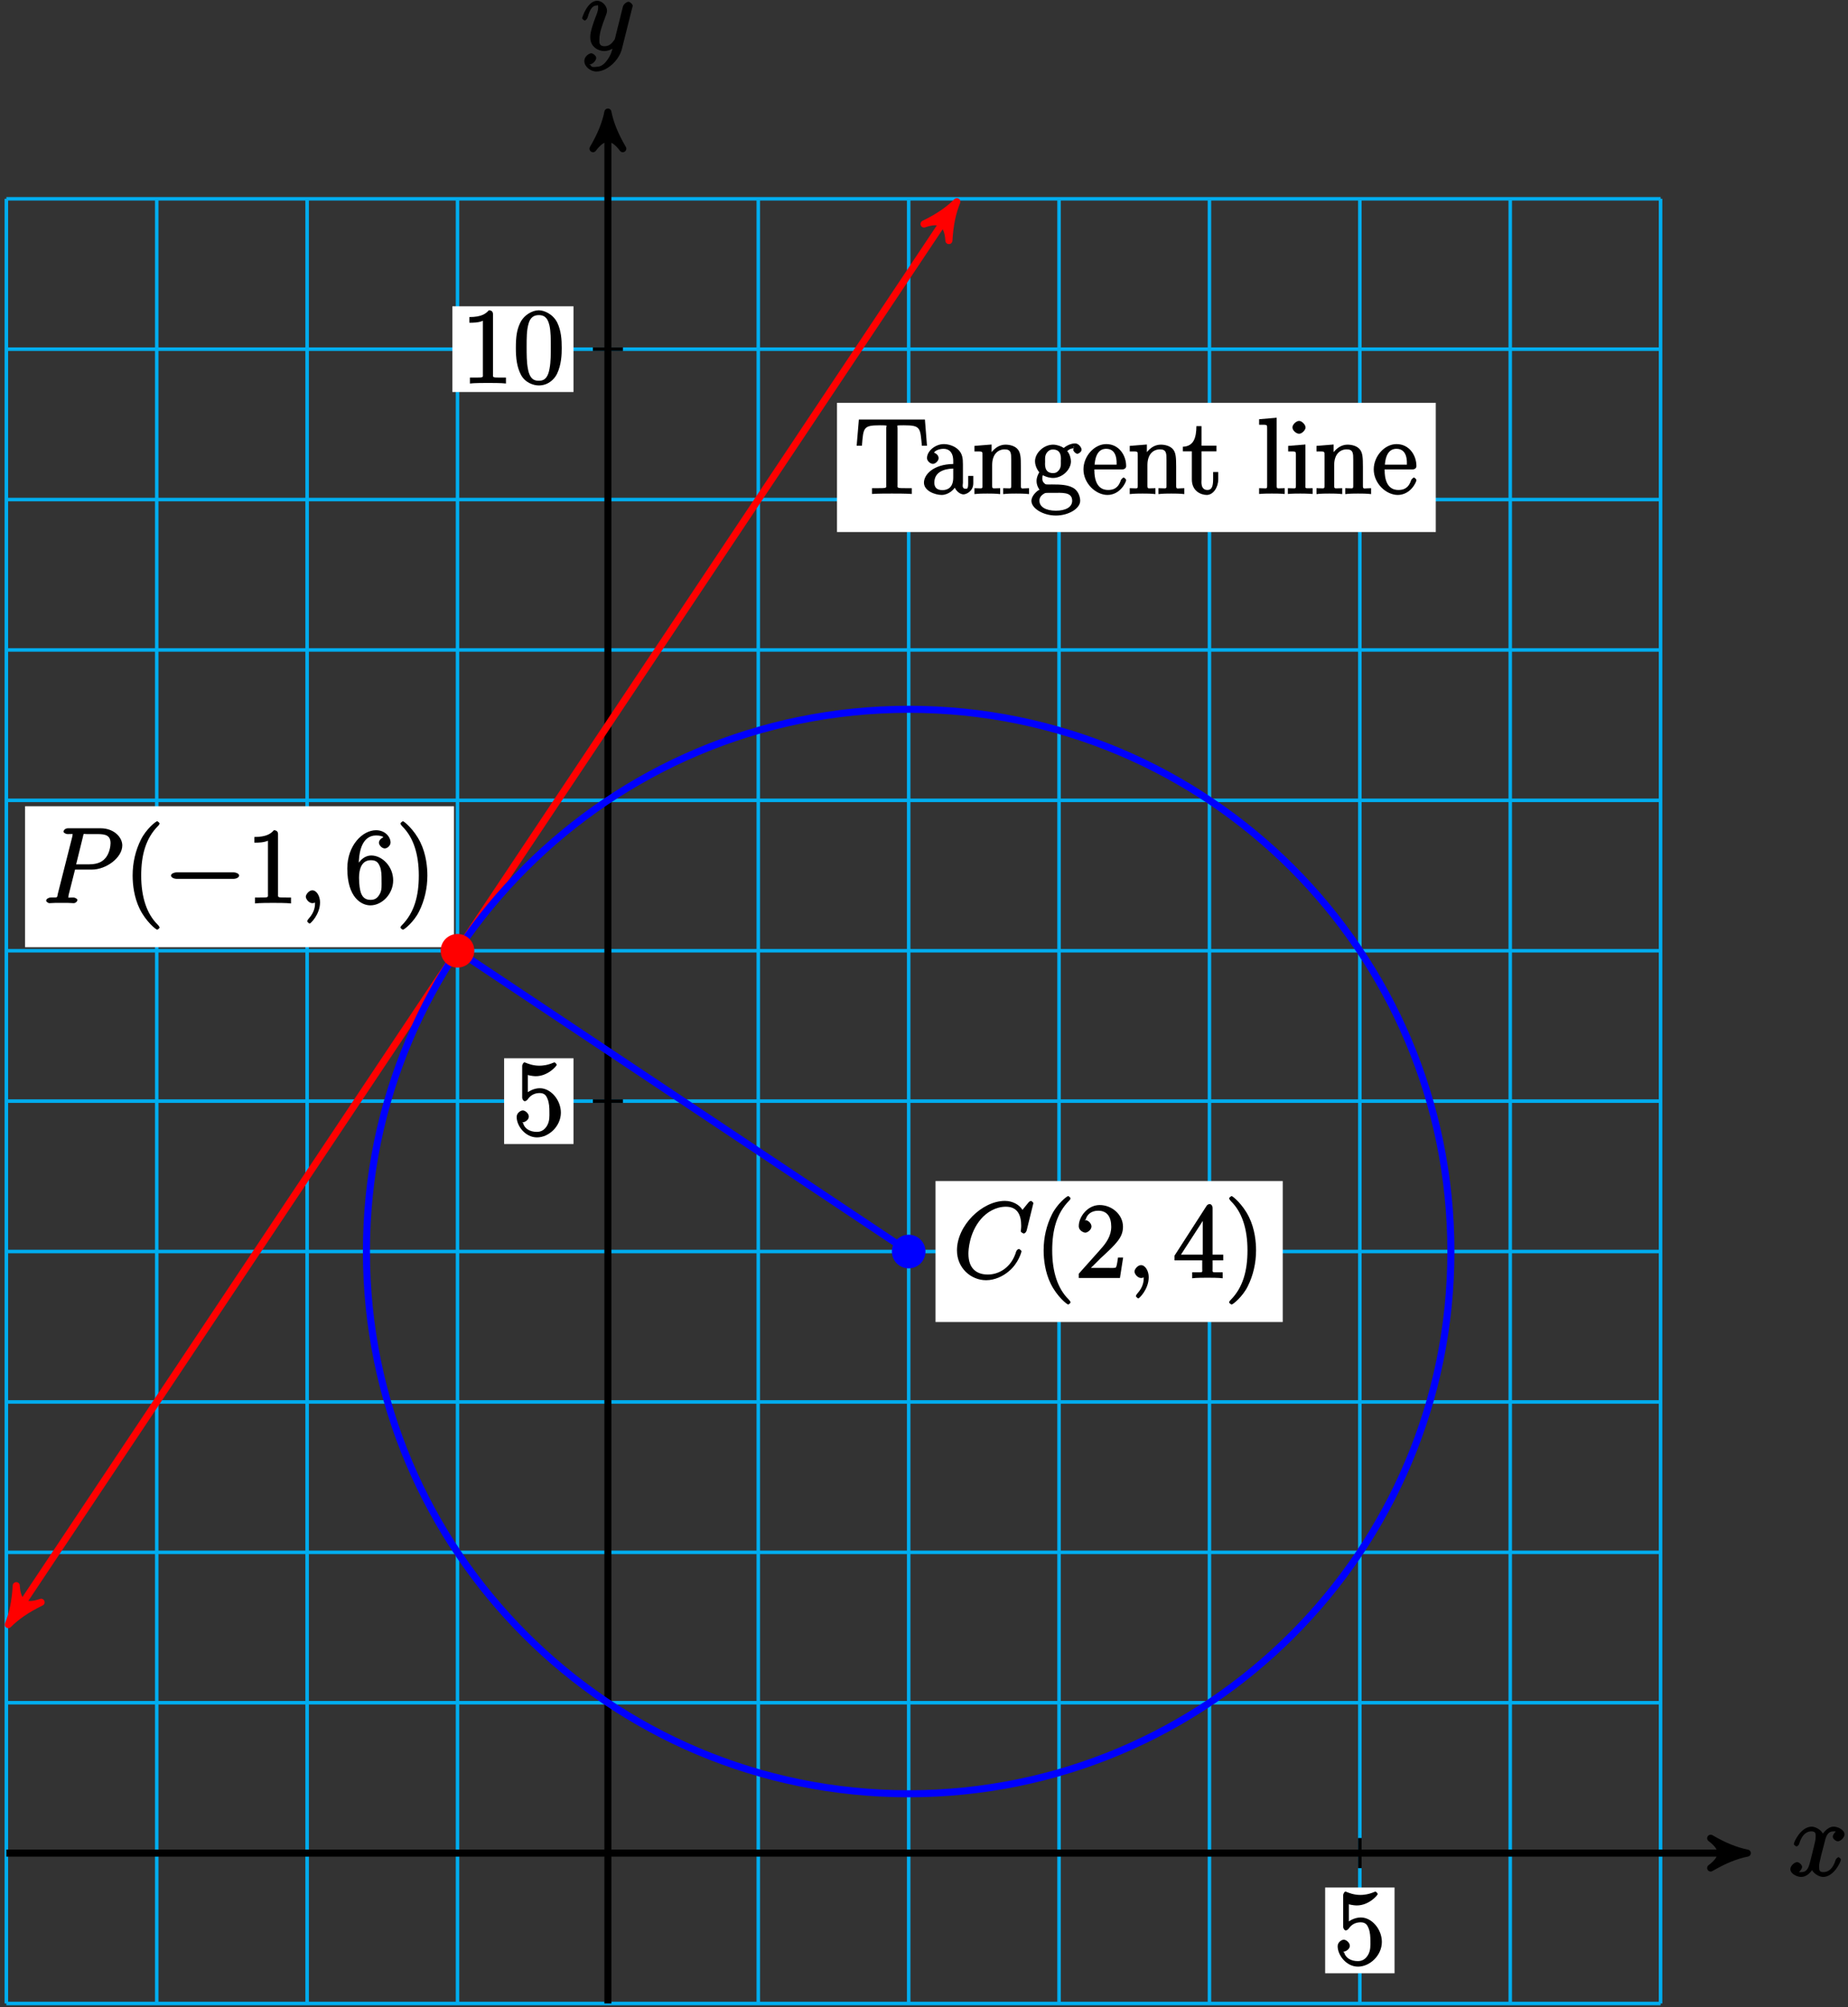 <?xml version="1.0" encoding="UTF-8"?>
<svg xmlns="http://www.w3.org/2000/svg" xmlns:xlink="http://www.w3.org/1999/xlink" width="209pt" height="227pt" viewBox="0 0 209 227" version="1.1">
<rect x="0" y="0" width="209" height="227" fill="#333333" stroke="none"/>
<defs>
<g>
<symbol overflow="visible" id="glyph0-0">
<path style="stroke:none;" d=""/>
</symbol>
<symbol overflow="visible" id="glyph0-1">
<path style="stroke:none;" d="M 5.672 -5.172 C 5.281 -5.109 4.969 -4.656 4.969 -4.438 C 4.969 -4.141 5.359 -3.906 5.531 -3.906 C 5.891 -3.906 6.297 -4.359 6.297 -4.688 C 6.297 -5.188 5.562 -5.562 5.062 -5.562 C 4.344 -5.562 3.766 -4.703 3.656 -4.469 L 3.984 -4.469 C 3.703 -5.359 2.812 -5.562 2.594 -5.562 C 1.375 -5.562 0.562 -3.844 0.562 -3.578 C 0.562 -3.531 0.781 -3.328 0.859 -3.328 C 0.953 -3.328 1.094 -3.438 1.156 -3.578 C 1.562 -4.922 2.219 -5.031 2.562 -5.031 C 3.094 -5.031 3.031 -4.672 3.031 -4.391 C 3.031 -4.125 2.969 -3.844 2.828 -3.281 L 2.422 -1.641 C 2.234 -0.922 2.062 -0.422 1.422 -0.422 C 1.359 -0.422 1.172 -0.375 0.922 -0.531 L 0.812 -0.281 C 1.25 -0.359 1.5 -0.859 1.5 -1 C 1.5 -1.25 1.156 -1.547 0.938 -1.547 C 0.641 -1.547 0.172 -1.141 0.172 -0.75 C 0.172 -0.25 0.891 0.125 1.406 0.125 C 1.984 0.125 2.5 -0.375 2.75 -0.859 L 2.469 -0.969 C 2.672 -0.266 3.438 0.125 3.875 0.125 C 5.094 0.125 5.891 -1.594 5.891 -1.859 C 5.891 -1.906 5.688 -2.109 5.625 -2.109 C 5.516 -2.109 5.328 -1.906 5.297 -1.812 C 4.969 -0.75 4.453 -0.422 3.906 -0.422 C 3.484 -0.422 3.422 -0.578 3.422 -1.062 C 3.422 -1.328 3.469 -1.516 3.656 -2.312 L 4.078 -3.938 C 4.25 -4.656 4.5 -5.031 5.062 -5.031 C 5.078 -5.031 5.297 -5.062 5.547 -4.906 Z M 5.672 -5.172 "/>
</symbol>
<symbol overflow="visible" id="glyph0-2">
<path style="stroke:none;" d="M 3.031 1.094 C 2.703 1.547 2.359 1.906 1.766 1.906 C 1.625 1.906 1.203 2.031 1.109 1.703 C 0.906 1.641 0.969 1.641 0.984 1.641 C 1.344 1.641 1.75 1.188 1.75 0.906 C 1.75 0.641 1.359 0.375 1.188 0.375 C 0.984 0.375 0.406 0.688 0.406 1.266 C 0.406 1.875 1.094 2.438 1.766 2.438 C 2.969 2.438 4.328 1.188 4.656 -0.125 L 5.828 -4.797 C 5.844 -4.859 5.875 -4.922 5.875 -5 C 5.875 -5.172 5.562 -5.453 5.391 -5.453 C 5.281 -5.453 4.859 -5.25 4.766 -4.891 L 3.891 -1.375 C 3.828 -1.156 3.875 -1.25 3.781 -1.109 C 3.531 -0.781 3.266 -0.422 2.688 -0.422 C 2.016 -0.422 2.109 -0.922 2.109 -1.25 C 2.109 -1.922 2.438 -2.844 2.766 -3.703 C 2.891 -4.047 2.969 -4.219 2.969 -4.453 C 2.969 -4.953 2.453 -5.562 1.859 -5.562 C 0.766 -5.562 0.156 -3.688 0.156 -3.578 C 0.156 -3.531 0.375 -3.328 0.453 -3.328 C 0.562 -3.328 0.734 -3.531 0.781 -3.688 C 1.062 -4.703 1.359 -5.031 1.828 -5.031 C 1.938 -5.031 1.969 -5.172 1.969 -4.781 C 1.969 -4.469 1.844 -4.125 1.656 -3.672 C 1.078 -2.109 1.078 -1.703 1.078 -1.422 C 1.078 -0.281 2.062 0.125 2.656 0.125 C 3 0.125 3.531 -0.031 3.844 -0.344 L 3.688 -0.516 C 3.516 0.141 3.438 0.5 3.031 1.094 Z M 3.031 1.094 "/>
</symbol>
<symbol overflow="visible" id="glyph0-3">
<path style="stroke:none;" d="M 3.531 -3.797 L 5.547 -3.797 C 7.203 -3.797 9 -5.156 9 -6.531 C 9 -7.453 8.062 -8.469 6.547 -8.469 L 2.859 -8.469 C 2.625 -8.469 2.359 -8.312 2.359 -8.078 C 2.359 -7.953 2.625 -7.812 2.812 -7.812 C 3.531 -7.812 3.375 -7.859 3.375 -7.734 C 3.375 -7.703 3.375 -7.641 3.328 -7.453 L 1.703 -1.031 C 1.609 -0.609 1.75 -0.641 0.906 -0.641 C 0.688 -0.641 0.391 -0.484 0.391 -0.281 C 0.391 -0.141 0.672 0 0.734 0 C 0.969 0 1.203 -0.031 1.438 -0.031 L 2.828 -0.031 C 3.062 -0.031 3.312 0 3.531 0 C 3.641 0 3.922 -0.141 3.922 -0.375 C 3.922 -0.484 3.656 -0.641 3.484 -0.641 C 2.766 -0.641 2.906 -0.578 2.906 -0.688 C 2.906 -0.75 2.922 -0.844 2.922 -0.891 L 3.656 -3.797 Z M 4.547 -7.5 C 4.656 -7.938 4.547 -7.812 5.016 -7.812 L 6.203 -7.812 C 7.094 -7.812 7.672 -7.672 7.672 -6.781 C 7.672 -6.469 7.562 -5.562 7.016 -5.016 C 6.812 -4.797 6.359 -4.391 5.266 -4.391 L 3.781 -4.391 Z M 4.547 -7.5 "/>
</symbol>
<symbol overflow="visible" id="glyph0-4">
<path style="stroke:none;" d="M 2.484 -0.094 C 2.484 -0.781 2.109 -1.453 1.609 -1.453 C 1.234 -1.453 0.875 -0.984 0.875 -0.734 C 0.875 -0.469 1.219 0 1.625 0 C 1.781 0 2.016 -0.078 2.125 -0.188 C 2.156 -0.219 2.062 -0.172 2.062 -0.172 C 2.094 -0.172 1.922 -0.156 1.922 -0.094 C 1.922 0.297 1.906 0.969 1.203 1.75 C 1.078 1.891 1.031 2.016 1.031 2.047 C 1.031 2.109 1.25 2.312 1.312 2.312 C 1.406 2.312 2.484 1.281 2.484 -0.094 Z M 2.484 -0.094 "/>
</symbol>
<symbol overflow="visible" id="glyph0-5">
<path style="stroke:none;" d="M 9.078 -8.453 C 9.078 -8.562 8.844 -8.719 8.828 -8.719 C 8.797 -8.719 8.625 -8.672 8.531 -8.547 L 7.844 -7.703 C 7.516 -8.266 6.75 -8.719 5.859 -8.719 C 3.281 -8.719 0.438 -5.938 0.438 -3.125 C 0.438 -1.141 2 0.25 3.734 0.25 C 4.703 0.25 5.641 -0.188 6.328 -0.781 C 7.375 -1.656 7.734 -2.922 7.734 -3.016 C 7.734 -3.125 7.484 -3.281 7.453 -3.281 C 7.344 -3.281 7.203 -3.156 7.141 -3.016 C 6.594 -1.141 5.141 -0.391 3.938 -0.391 C 2.672 -0.391 1.734 -1.047 1.734 -2.75 C 1.734 -3.125 1.812 -5.109 3.156 -6.672 C 3.812 -7.438 4.828 -8.062 5.969 -8.062 C 7.281 -8.062 7.703 -7.125 7.703 -5.906 C 7.703 -5.594 7.656 -5.328 7.656 -5.281 C 7.656 -5.172 7.953 -5.031 7.984 -5.031 C 8.109 -5.031 8.281 -5.188 8.328 -5.406 Z M 9.078 -8.453 "/>
</symbol>
<symbol overflow="visible" id="glyph1-0">
<path style="stroke:none;" d=""/>
</symbol>
<symbol overflow="visible" id="glyph1-1">
<path style="stroke:none;" d="M 1.531 -6.844 C 2.047 -6.688 2.469 -6.672 2.594 -6.672 C 3.938 -6.672 4.953 -7.812 4.953 -7.969 C 4.953 -8.016 4.781 -8.234 4.703 -8.234 C 4.688 -8.234 4.656 -8.234 4.547 -8.188 C 3.891 -7.906 3.312 -7.859 3 -7.859 C 2.219 -7.859 1.656 -8.109 1.422 -8.203 C 1.344 -8.234 1.312 -8.234 1.297 -8.234 C 1.203 -8.234 1.047 -8.016 1.047 -7.812 L 1.047 -4.266 C 1.047 -4.047 1.203 -3.844 1.344 -3.844 C 1.406 -3.844 1.531 -3.891 1.656 -4.031 C 1.984 -4.516 2.438 -4.766 3.031 -4.766 C 3.672 -4.766 3.812 -4.328 3.906 -4.125 C 4.109 -3.656 4.125 -3.078 4.125 -2.625 C 4.125 -2.156 4.172 -1.594 3.844 -1.047 C 3.578 -0.625 3.234 -0.375 2.703 -0.375 C 1.906 -0.375 1.297 -0.75 1.141 -1.391 C 0.984 -1.453 1.047 -1.453 1.109 -1.453 C 1.312 -1.453 1.797 -1.703 1.797 -2.109 C 1.797 -2.453 1.406 -2.797 1.109 -2.797 C 0.891 -2.797 0.422 -2.531 0.422 -2.062 C 0.422 -1.047 1.406 0.25 2.719 0.25 C 4.078 0.25 5.422 -1.031 5.422 -2.547 C 5.422 -3.969 4.297 -5.312 3.047 -5.312 C 2.359 -5.312 1.719 -4.953 1.406 -4.625 L 1.688 -4.516 L 1.688 -6.797 Z M 1.531 -6.844 "/>
</symbol>
<symbol overflow="visible" id="glyph1-2">
<path style="stroke:none;" d="M 3.594 -7.812 C 3.594 -8.078 3.438 -8.25 3.125 -8.25 C 2.797 -7.875 2.312 -7.484 0.922 -7.484 L 0.922 -6.844 C 1.359 -6.844 1.953 -6.844 2.453 -7.062 L 2.453 -1.062 C 2.453 -0.641 2.578 -0.641 1.531 -0.641 L 0.984 -0.641 L 0.984 0.031 C 1.484 -0.031 2.641 -0.031 3.031 -0.031 C 3.438 -0.031 4.578 -0.031 5.062 0.031 L 5.062 -0.641 L 4.531 -0.641 C 3.484 -0.641 3.594 -0.641 3.594 -1.062 Z M 3.594 -7.812 "/>
</symbol>
<symbol overflow="visible" id="glyph1-3">
<path style="stroke:none;" d="M 5.516 -3.969 C 5.516 -4.953 5.453 -5.922 5.016 -6.844 C 4.531 -7.828 3.516 -8.25 2.922 -8.25 C 2.234 -8.25 1.219 -7.75 0.781 -6.75 C 0.438 -6 0.328 -5.266 0.328 -3.969 C 0.328 -2.812 0.453 -1.828 0.891 -0.984 C 1.344 -0.078 2.297 0.25 2.922 0.25 C 3.953 0.25 4.656 -0.406 4.984 -1.062 C 5.484 -2.109 5.516 -3.281 5.516 -3.969 Z M 2.922 -0.281 C 2.531 -0.281 1.906 -0.344 1.688 -1.656 C 1.547 -2.359 1.547 -3.281 1.547 -4.109 C 1.547 -5.094 1.547 -5.969 1.75 -6.688 C 1.953 -7.484 2.406 -7.703 2.922 -7.703 C 3.375 -7.703 3.891 -7.578 4.125 -6.547 C 4.281 -5.875 4.281 -4.922 4.281 -4.109 C 4.281 -3.312 4.281 -2.406 4.141 -1.672 C 3.922 -0.359 3.328 -0.281 2.922 -0.281 Z M 2.922 -0.281 "/>
</symbol>
<symbol overflow="visible" id="glyph1-4">
<path style="stroke:none;" d="M 7.812 -8.406 L 0.484 -8.406 L 0.234 -5.438 L 0.828 -5.438 C 1 -7.469 0.953 -7.75 2.844 -7.75 C 3.062 -7.75 3.391 -7.75 3.484 -7.734 C 3.734 -7.703 3.578 -7.703 3.578 -7.422 L 3.578 -1.062 C 3.578 -0.656 3.734 -0.641 2.562 -0.641 L 1.969 -0.641 L 1.969 0.016 C 2.516 -0.031 3.75 -0.031 4.219 -0.031 C 4.688 -0.031 5.922 -0.031 6.469 0.016 L 6.469 -0.641 L 5.875 -0.641 C 4.703 -0.641 4.859 -0.656 4.859 -1.062 L 4.859 -7.422 C 4.859 -7.719 4.734 -7.688 4.922 -7.734 C 5.016 -7.75 5.359 -7.75 5.594 -7.75 C 7.484 -7.75 7.422 -7.469 7.609 -5.438 L 8.188 -5.438 L 7.953 -8.406 Z M 7.812 -8.406 "/>
</symbol>
<symbol overflow="visible" id="glyph1-5">
<path style="stroke:none;" d="M 4.766 -3.328 C 4.766 -3.984 4.719 -4.562 4.203 -5.031 C 3.781 -5.422 3.125 -5.625 2.609 -5.625 C 1.625 -5.625 0.703 -4.828 0.703 -4.047 C 0.703 -3.703 1.094 -3.391 1.375 -3.391 C 1.656 -3.391 2.016 -3.734 2.016 -4.031 C 2.016 -4.516 1.438 -4.672 1.5 -4.672 C 1.641 -4.906 2.109 -5.094 2.578 -5.094 C 3.125 -5.094 3.672 -4.781 3.672 -3.703 L 3.672 -3.375 C 1.438 -3.344 0.359 -2.188 0.359 -1.266 C 0.359 -0.328 1.625 0.125 2.359 0.125 C 3.141 0.125 3.844 -0.5 4.062 -1.078 L 3.734 -1.078 C 3.797 -0.516 4.328 0.062 4.844 0.062 C 5.094 0.062 5.938 -0.25 5.938 -1.203 L 5.938 -2.031 L 5.359 -2.031 L 5.359 -1.203 C 5.359 -0.531 5.234 -0.578 5.062 -0.578 C 4.609 -0.578 4.766 -1.062 4.766 -1.25 Z M 3.672 -1.828 C 3.672 -0.656 2.969 -0.422 2.453 -0.422 C 1.859 -0.422 1.531 -0.688 1.531 -1.266 C 1.531 -2.844 3.406 -2.844 3.672 -2.859 Z M 3.672 -1.828 "/>
</symbol>
<symbol overflow="visible" id="glyph1-6">
<path style="stroke:none;" d="M 5.469 -3.047 C 5.469 -4.156 5.422 -4.609 5.156 -4.984 C 4.812 -5.453 4.141 -5.562 3.734 -5.562 C 2.562 -5.562 1.953 -4.422 1.906 -4.344 L 2.156 -4.344 L 2.156 -5.578 L 0.219 -5.422 L 0.219 -4.797 C 1.188 -4.797 1.125 -4.859 1.125 -4.266 L 1.125 -1.031 C 1.125 -0.484 1.156 -0.641 0.219 -0.641 L 0.219 0.031 C 0.688 -0.031 1.344 -0.031 1.672 -0.031 C 2.016 -0.031 2.672 -0.031 3.125 0.031 L 3.125 -0.641 C 2.219 -0.641 2.219 -0.484 2.219 -1.031 L 2.219 -3.25 C 2.219 -4.5 2.891 -5.031 3.641 -5.031 C 4.375 -5.031 4.375 -4.562 4.375 -3.844 L 4.375 -1.031 C 4.375 -0.484 4.406 -0.641 3.469 -0.641 L 3.469 0.031 C 3.938 -0.031 4.594 -0.031 4.922 -0.031 C 5.266 -0.031 5.922 -0.031 6.391 0.031 L 6.391 -0.641 C 5.625 -0.641 5.484 -0.484 5.469 -0.844 Z M 5.469 -3.047 "/>
</symbol>
<symbol overflow="visible" id="glyph1-7">
<path style="stroke:none;" d="M 1.297 -2.203 C 1.859 -1.828 2.469 -1.797 2.594 -1.797 C 3.672 -1.797 4.625 -2.75 4.625 -3.672 C 4.625 -4 4.484 -4.547 4.203 -4.828 C 4.562 -5.203 5.016 -5.156 5.078 -5.156 C 5.125 -5.156 5.062 -5.203 4.891 -5.297 C 5.109 -5.391 4.891 -5.109 4.891 -4.984 C 4.891 -4.812 5.172 -4.531 5.359 -4.531 C 5.469 -4.531 5.828 -4.734 5.828 -5 C 5.828 -5.219 5.516 -5.703 5.094 -5.703 C 4.469 -5.703 3.891 -5.266 3.812 -5.188 C 3.578 -5.359 3.062 -5.562 2.609 -5.562 C 1.531 -5.562 0.562 -4.609 0.562 -3.688 C 0.562 -3 1.031 -2.453 1.047 -2.438 C 1 -2.375 0.734 -1.922 0.734 -1.453 C 0.734 -0.766 1.203 -0.359 1.047 -0.453 C 0.875 -0.406 0.156 0.172 0.156 0.797 C 0.156 1.625 1.453 2.453 2.922 2.453 C 4.344 2.453 5.672 1.672 5.672 0.781 C 5.672 0.484 5.547 -0.328 4.828 -0.703 C 4.219 -1.016 3.516 -1.062 2.484 -1.062 C 1.75 -1.062 1.781 -1.016 1.562 -1.25 C 1.453 -1.359 1.391 -1.484 1.391 -1.734 C 1.391 -1.938 1.406 -2.031 1.453 -2.109 Z M 2.609 -2.344 C 1.547 -2.344 1.703 -3.391 1.703 -3.672 C 1.703 -3.891 1.656 -4.266 1.859 -4.594 C 2.094 -4.938 2.344 -5.016 2.594 -5.016 C 3.641 -5.016 3.484 -3.953 3.484 -3.688 C 3.484 -3.469 3.531 -3.078 3.328 -2.766 C 3.094 -2.422 2.859 -2.344 2.609 -2.344 Z M 2.922 1.906 C 1.781 1.906 1.062 1.469 1.062 0.781 C 1.062 0.688 1.047 0.328 1.5 0.031 C 1.75 -0.141 1.75 -0.109 2.594 -0.109 C 3.578 -0.109 4.766 -0.25 4.766 0.781 C 4.766 1.5 4.031 1.906 2.922 1.906 Z M 2.922 1.906 "/>
</symbol>
<symbol overflow="visible" id="glyph1-8">
<path style="stroke:none;" d="M 4.578 -2.766 C 4.844 -2.766 5.016 -2.922 5.016 -3.141 C 5.016 -4.344 4.219 -5.625 2.766 -5.625 C 1.406 -5.625 0.188 -4.25 0.188 -2.766 C 0.188 -1.188 1.578 0.125 2.906 0.125 C 4.328 0.125 5.016 -1.312 5.016 -1.562 C 5.016 -1.641 4.812 -1.844 4.734 -1.844 C 4.641 -1.844 4.453 -1.625 4.422 -1.562 C 4.109 -0.562 3.484 -0.438 2.969 -0.438 C 2.469 -0.438 1.422 -0.625 1.422 -2.688 L 1.422 -2.766 Z M 1.438 -3.141 C 1.531 -5.016 2.422 -5.094 2.766 -5.094 C 4.047 -5.094 3.938 -3.547 3.938 -3.297 L 1.453 -3.297 Z M 1.438 -3.141 "/>
</symbol>
<symbol overflow="visible" id="glyph1-9">
<path style="stroke:none;" d="M 2.016 -4.812 L 3.844 -4.812 L 3.844 -5.453 L 2.156 -5.453 L 2.156 -7.656 L 1.578 -7.656 C 1.562 -6.375 1.297 -5.375 0.047 -5.328 L 0.047 -4.812 L 1.062 -4.812 L 1.062 -1.625 C 1.062 -0.297 2.109 0.125 2.75 0.125 C 3.5 0.125 4.047 -0.766 4.047 -1.625 L 4.047 -2.469 L 3.469 -2.469 L 3.469 -1.656 C 3.469 -0.781 3.281 -0.438 2.828 -0.438 C 2.016 -0.438 2.156 -1.406 2.156 -1.609 L 2.156 -4.812 Z M 2.016 -4.812 "/>
</symbol>
<symbol overflow="visible" id="glyph1-10">
<path style="stroke:none;" d="M 2.062 -8.594 L 0.234 -8.438 L 0.234 -7.812 C 1.203 -7.812 1.141 -7.875 1.141 -7.297 L 1.141 -1.031 C 1.141 -0.484 1.172 -0.641 0.234 -0.641 L 0.234 0.016 C 0.734 -0.031 1.312 -0.031 1.672 -0.031 C 2.031 -0.031 2.625 -0.031 3.125 0.016 L 3.125 -0.641 C 2.203 -0.641 2.219 -0.484 2.219 -1.031 L 2.219 -8.609 Z M 2.062 -8.594 "/>
</symbol>
<symbol overflow="visible" id="glyph1-11">
<path style="stroke:none;" d="M 2.234 -7.5 C 2.234 -7.812 1.828 -8.25 1.5 -8.25 C 1.188 -8.25 0.75 -7.844 0.75 -7.516 C 0.75 -7.156 1.203 -6.797 1.5 -6.797 C 1.859 -6.797 2.234 -7.25 2.234 -7.5 Z M 0.266 -5.281 L 0.266 -4.797 C 1.188 -4.797 1.141 -4.859 1.141 -4.281 L 1.141 -1.031 C 1.141 -0.484 1.172 -0.641 0.234 -0.641 L 0.234 0.016 C 0.734 -0.031 1.297 -0.031 1.656 -0.031 C 1.781 -0.031 2.469 -0.031 3.031 0.016 L 3.031 -0.641 C 2.109 -0.641 2.219 -0.547 2.219 -1.016 L 2.219 -5.578 L 0.266 -5.422 Z M 0.266 -5.281 "/>
</symbol>
<symbol overflow="visible" id="glyph1-12">
<path style="stroke:none;" d="M 4.047 2.766 C 4.047 2.719 4 2.594 3.797 2.391 C 2.594 1.188 1.969 -0.688 1.969 -3.125 C 1.969 -5.438 2.484 -7.328 3.875 -8.734 C 4 -8.844 4.047 -8.984 4.047 -9.016 C 4.047 -9.078 3.828 -9.266 3.781 -9.266 C 3.625 -9.266 2.516 -8.359 1.938 -7.188 C 1.328 -5.969 1 -4.594 1 -3.125 C 1 -2.062 1.172 -0.641 1.797 0.641 C 2.5 2.078 3.641 3 3.781 3 C 3.828 3 4.047 2.828 4.047 2.766 Z M 4.047 2.766 "/>
</symbol>
<symbol overflow="visible" id="glyph1-13">
<path style="stroke:none;" d="M 1.625 -4.297 C 1.625 -7.328 2.938 -7.656 3.578 -7.656 C 4.016 -7.656 4.328 -7.562 4.391 -7.469 C 4.531 -7.469 3.906 -7.312 3.906 -6.828 C 3.906 -6.562 4.25 -6.188 4.562 -6.188 C 4.859 -6.188 5.219 -6.516 5.219 -6.859 C 5.219 -7.484 4.609 -8.25 3.578 -8.25 C 2.062 -8.25 0.328 -6.547 0.328 -3.922 C 0.328 -0.641 1.922 0.25 2.938 0.25 C 4.25 0.25 5.516 -1.031 5.516 -2.578 C 5.516 -4.172 4.25 -5.391 3.047 -5.391 C 1.984 -5.391 1.422 -4.312 1.297 -3.984 L 1.625 -3.984 Z M 2.938 -0.375 C 2.188 -0.375 1.984 -0.891 1.875 -1.141 C 1.766 -1.453 1.656 -2.031 1.656 -2.875 C 1.656 -3.812 1.922 -4.859 3 -4.859 C 3.656 -4.859 3.844 -4.547 4.016 -4.141 C 4.203 -3.703 4.203 -3.109 4.203 -2.594 C 4.203 -1.984 4.25 -1.547 4.031 -1.094 C 3.734 -0.531 3.422 -0.375 2.938 -0.375 Z M 2.938 -0.375 "/>
</symbol>
<symbol overflow="visible" id="glyph1-14">
<path style="stroke:none;" d="M 3.531 -3.125 C 3.531 -4.031 3.406 -5.516 2.734 -6.891 C 2.031 -8.328 0.891 -9.266 0.766 -9.266 C 0.719 -9.266 0.484 -9.078 0.484 -9.016 C 0.484 -8.984 0.531 -8.844 0.734 -8.641 C 1.938 -7.438 2.562 -5.562 2.562 -3.125 C 2.562 -0.812 2.047 1.078 0.656 2.484 C 0.531 2.594 0.484 2.719 0.484 2.766 C 0.484 2.828 0.719 3 0.766 3 C 0.922 3 2.016 2.109 2.594 0.938 C 3.203 -0.281 3.531 -1.688 3.531 -3.125 Z M 3.531 -3.125 "/>
</symbol>
<symbol overflow="visible" id="glyph1-15">
<path style="stroke:none;" d="M 5.266 -2.312 L 4.859 -2.312 C 4.797 -1.953 4.75 -1.406 4.625 -1.203 C 4.547 -1.094 3.984 -1.141 3.625 -1.141 L 1.406 -1.141 L 1.516 -0.891 C 1.844 -1.156 2.562 -1.922 2.875 -2.219 C 4.703 -3.891 5.422 -4.609 5.422 -5.797 C 5.422 -7.172 4.172 -8.25 2.781 -8.25 C 1.406 -8.25 0.422 -6.906 0.422 -5.875 C 0.422 -5.266 1.109 -5.125 1.141 -5.125 C 1.406 -5.125 1.859 -5.453 1.859 -5.828 C 1.859 -6.172 1.484 -6.547 1.141 -6.547 C 1.047 -6.547 1.016 -6.547 1.203 -6.609 C 1.359 -7.203 1.859 -7.609 2.625 -7.609 C 3.641 -7.609 4.094 -6.891 4.094 -5.797 C 4.094 -4.781 3.562 -4 2.875 -3.234 L 0.422 -0.484 L 0.422 0 L 5.078 0 L 5.438 -2.312 Z M 5.266 -2.312 "/>
</symbol>
<symbol overflow="visible" id="glyph1-16">
<path style="stroke:none;" d="M 4.469 -7.922 C 4.469 -8.156 4.312 -8.359 4.141 -8.359 C 4.047 -8.359 3.891 -8.312 3.797 -8.172 L 0.156 -2.516 L 0.156 -2 L 3.297 -2 L 3.297 -1.047 C 3.297 -0.609 3.438 -0.641 2.562 -0.641 L 2.156 -0.641 L 2.156 0.031 C 2.609 -0.031 3.547 -0.031 3.891 -0.031 C 4.219 -0.031 5.172 -0.031 5.609 0.031 L 5.609 -0.641 L 5.219 -0.641 C 4.344 -0.641 4.469 -0.609 4.469 -1.047 L 4.469 -2 L 5.672 -2 L 5.672 -2.641 L 4.469 -2.641 Z M 3.359 -7 L 3.359 -2.641 L 0.891 -2.641 L 3.641 -6.891 Z M 3.359 -7 "/>
</symbol>
<symbol overflow="visible" id="glyph2-0">
<path style="stroke:none;" d=""/>
</symbol>
<symbol overflow="visible" id="glyph2-1">
<path style="stroke:none;" d="M 7.875 -2.75 C 8.078 -2.75 8.484 -2.875 8.484 -3.125 C 8.484 -3.359 8.078 -3.484 7.875 -3.484 L 1.406 -3.484 C 1.203 -3.484 0.781 -3.359 0.781 -3.125 C 0.781 -2.875 1.203 -2.75 1.406 -2.75 Z M 7.875 -2.75 "/>
</symbol>
</g>
</defs>
<g id="surface1">
<path style="fill:none;stroke-width:0.399;stroke-linecap:butt;stroke-linejoin:miter;stroke:rgb(0%,67.839%,93.729%);stroke-opacity:1;stroke-miterlimit:10;" d="M -68.031 -17.008 L 119.059 -17.008 M -68.031 -0 L 119.059 -0 M -68.031 17.008 L 119.059 17.008 M -68.031 34.015 L 119.059 34.015 M -68.031 51.023 L 119.059 51.023 M -68.031 68.035 L 119.059 68.035 M -68.031 85.043 L 119.059 85.043 M -68.031 102.05 L 119.059 102.05 M -68.031 119.058 L 119.059 119.058 M -68.031 136.066 L 119.059 136.066 M -68.031 153.074 L 119.059 153.074 M -68.031 170.082 L 119.059 170.082 M -68.031 187.086 L 119.059 187.086 M -68.031 -17.008 L -68.031 187.09 M -51.023 -17.008 L -51.023 187.09 M -34.016 -17.008 L -34.016 187.09 M -17.008 -17.008 L -17.008 187.09 M 0 -17.008 L 0 187.09 M 17.008 -17.008 L 17.008 187.09 M 34.016 -17.008 L 34.016 187.09 M 51.023 -17.008 L 51.023 187.09 M 68.031 -17.008 L 68.031 187.09 M 85.043 -17.008 L 85.043 187.09 M 102.051 -17.008 L 102.051 187.09 M 119.051 -17.008 L 119.051 187.09 " transform="matrix(1,0,0,-1,68.75,209.57)"/>
<path style="fill:none;stroke-width:0.797;stroke-linecap:butt;stroke-linejoin:miter;stroke:rgb(0%,0%,0%);stroke-opacity:1;stroke-miterlimit:10;" d="M -68.031 -0 L 127.828 -0 " transform="matrix(1,0,0,-1,68.75,209.57)"/>
<path style="fill-rule:nonzero;fill:rgb(0%,0%,0%);fill-opacity:1;stroke-width:0.797;stroke-linecap:butt;stroke-linejoin:round;stroke:rgb(0%,0%,0%);stroke-opacity:1;stroke-miterlimit:10;" d="M 1.035 -0 C -0.258 0.258 -1.555 0.777 -3.11 1.683 C -1.555 0.519 -1.555 -0.52 -3.11 -1.684 C -1.555 -0.778 -0.258 -0.258 1.035 -0 Z M 1.035 -0 " transform="matrix(1,0,0,-1,196.578,209.57)"/>
<g style="fill:rgb(0%,0%,0%);fill-opacity:1;">
  <use xlink:href="#glyph0-1" x="202.31" y="212.14"/>
</g>
<path style="fill:none;stroke-width:0.797;stroke-linecap:butt;stroke-linejoin:miter;stroke:rgb(0%,0%,0%);stroke-opacity:1;stroke-miterlimit:10;" d="M 0 -17.008 L 0 195.863 " transform="matrix(1,0,0,-1,68.75,209.57)"/>
<path style="fill-rule:nonzero;fill:rgb(0%,0%,0%);fill-opacity:1;stroke-width:0.797;stroke-linecap:butt;stroke-linejoin:round;stroke:rgb(0%,0%,0%);stroke-opacity:1;stroke-miterlimit:10;" d="M 1.037 0 C -0.26 0.258 -1.553 0.777 -3.108 1.684 C -1.553 0.52 -1.553 -0.52 -3.108 -1.684 C -1.553 -0.777 -0.26 -0.258 1.037 0 Z M 1.037 0 " transform="matrix(0,-1,-1,0,68.75,13.709)"/>
<g style="fill:rgb(0%,0%,0%);fill-opacity:1;">
  <use xlink:href="#glyph0-2" x="65.68" y="5.65"/>
</g>
<path style="fill:none;stroke-width:0.399;stroke-linecap:butt;stroke-linejoin:miter;stroke:rgb(0%,0%,0%);stroke-opacity:1;stroke-miterlimit:10;" d="M 85.043 1.703 L 85.043 -1.7 " transform="matrix(1,0,0,-1,68.75,209.57)"/>
<path style=" stroke:none;fill-rule:nonzero;fill:rgb(100%,100%,100%);fill-opacity:1;" d="M 149.867 223.16 L 157.715 223.16 L 157.715 213.461 L 149.867 213.461 Z M 149.867 223.16 "/>
<g style="fill:rgb(0%,0%,0%);fill-opacity:1;">
  <use xlink:href="#glyph1-1" x="150.86" y="222.16"/>
</g>
<path style="fill:none;stroke-width:0.399;stroke-linecap:butt;stroke-linejoin:miter;stroke:rgb(0%,0%,0%);stroke-opacity:1;stroke-miterlimit:10;" d="M 1.699 170.082 L -1.699 170.082 " transform="matrix(1,0,0,-1,68.75,209.57)"/>
<path style=" stroke:none;fill-rule:nonzero;fill:rgb(100%,100%,100%);fill-opacity:1;" d="M 51.16 44.336 L 64.859 44.336 L 64.859 34.641 L 51.16 34.641 Z M 51.16 44.336 "/>
<g style="fill:rgb(0%,0%,0%);fill-opacity:1;">
  <use xlink:href="#glyph1-2" x="52.16" y="43.34"/>
  <use xlink:href="#glyph1-3" x="58.013" y="43.34"/>
</g>
<path style="fill:none;stroke-width:0.399;stroke-linecap:butt;stroke-linejoin:miter;stroke:rgb(0%,0%,0%);stroke-opacity:1;stroke-miterlimit:10;" d="M 1.699 85.043 L -1.699 85.043 " transform="matrix(1,0,0,-1,68.75,209.57)"/>
<path style=" stroke:none;fill-rule:nonzero;fill:rgb(100%,100%,100%);fill-opacity:1;" d="M 57.012 129.379 L 64.859 129.379 L 64.859 119.68 L 57.012 119.68 Z M 57.012 129.379 "/>
<g style="fill:rgb(0%,0%,0%);fill-opacity:1;">
  <use xlink:href="#glyph1-1" x="58.01" y="128.38"/>
</g>
<path style="fill:none;stroke-width:0.797;stroke-linecap:butt;stroke-linejoin:miter;stroke:rgb(100%,0%,0%);stroke-opacity:1;stroke-miterlimit:10;" d="M -67.234 26.711 L 38.887 185.894 " transform="matrix(1,0,0,-1,68.75,209.57)"/>
<path style="fill-rule:nonzero;fill:rgb(100%,0%,0%);fill-opacity:1;stroke-width:0.797;stroke-linecap:butt;stroke-linejoin:round;stroke:rgb(100%,0%,0%);stroke-opacity:1;stroke-miterlimit:10;" d="M 1.038 -0 C -0.258 0.259 -1.553 0.776 -3.107 1.683 C -1.554 0.518 -1.556 -0.518 -3.11 -1.684 C -1.555 -0.779 -0.258 -0.26 1.038 -0 Z M 1.038 -0 " transform="matrix(-0.556,0.835,0.835,0.556,1.515,182.86)"/>
<path style="fill-rule:nonzero;fill:rgb(100%,0%,0%);fill-opacity:1;stroke-width:0.797;stroke-linecap:butt;stroke-linejoin:round;stroke:rgb(100%,0%,0%);stroke-opacity:1;stroke-miterlimit:10;" d="M 1.036 -0.001 C -0.26 0.258 -1.555 0.776 -3.106 1.684 C -1.553 0.52 -1.553 -0.519 -3.108 -1.683 C -1.554 -0.778 -0.257 -0.259 1.036 -0.001 Z M 1.036 -0.001 " transform="matrix(0.556,-0.835,-0.835,-0.556,107.638,23.676)"/>
<path style=" stroke:none;fill-rule:nonzero;fill:rgb(100%,100%,100%);fill-opacity:1;" d="M 94.66 60.168 L 162.379 60.168 L 162.379 45.555 L 94.66 45.555 Z M 94.66 60.168 "/>
<g style="fill:rgb(0%,0%,0%);fill-opacity:1;">
  <use xlink:href="#glyph1-4" x="96.65" y="55.85"/>
</g>
<g style="fill:rgb(0%,0%,0%);fill-opacity:1;">
  <use xlink:href="#glyph1-5" x="104.136" y="55.85"/>
  <use xlink:href="#glyph1-6" x="109.989" y="55.85"/>
  <use xlink:href="#glyph1-7" x="116.493" y="55.85"/>
  <use xlink:href="#glyph1-8" x="122.346" y="55.85"/>
  <use xlink:href="#glyph1-6" x="127.549" y="55.85"/>
</g>
<g style="fill:rgb(0%,0%,0%);fill-opacity:1;">
  <use xlink:href="#glyph1-9" x="133.73" y="55.85"/>
</g>
<g style="fill:rgb(0%,0%,0%);fill-opacity:1;">
  <use xlink:href="#glyph1-10" x="142.167" y="55.85"/>
  <use xlink:href="#glyph1-11" x="145.419" y="55.85"/>
  <use xlink:href="#glyph1-6" x="148.671" y="55.85"/>
  <use xlink:href="#glyph1-8" x="155.175" y="55.85"/>
</g>
<path style="fill:none;stroke-width:0.797;stroke-linecap:butt;stroke-linejoin:miter;stroke:rgb(0%,0%,100%);stroke-opacity:1;stroke-miterlimit:10;" d="M 95.34 68.035 C 95.34 101.902 67.887 129.355 34.016 129.355 C 0.148 129.355 -27.309 101.902 -27.309 68.035 C -27.309 34.164 0.148 6.711 34.016 6.711 C 67.887 6.711 95.34 34.164 95.34 68.035 Z M 95.34 68.035 " transform="matrix(1,0,0,-1,68.75,209.57)"/>
<path style="fill:none;stroke-width:0.797;stroke-linecap:butt;stroke-linejoin:miter;stroke:rgb(0%,0%,100%);stroke-opacity:1;stroke-miterlimit:10;" d="M 34.016 68.035 L -17.008 102.05 " transform="matrix(1,0,0,-1,68.75,209.57)"/>
<path style=" stroke:none;fill-rule:nonzero;fill:rgb(100%,100%,100%);fill-opacity:1;" d="M 2.832 107.121 L 51.344 107.121 L 51.344 91.18 L 2.832 91.18 Z M 2.832 107.121 "/>
<g style="fill:rgb(0%,0%,0%);fill-opacity:1;">
  <use xlink:href="#glyph0-3" x="4.83" y="102.14"/>
</g>
<g style="fill:rgb(0%,0%,0%);fill-opacity:1;">
  <use xlink:href="#glyph1-12" x="14" y="102.14"/>
</g>
<g style="fill:rgb(0%,0%,0%);fill-opacity:1;">
  <use xlink:href="#glyph2-1" x="18.56" y="102.14"/>
</g>
<g style="fill:rgb(0%,0%,0%);fill-opacity:1;">
  <use xlink:href="#glyph1-2" x="27.85" y="102.14"/>
</g>
<g style="fill:rgb(0%,0%,0%);fill-opacity:1;">
  <use xlink:href="#glyph0-4" x="33.71" y="102.14"/>
</g>
<g style="fill:rgb(0%,0%,0%);fill-opacity:1;">
  <use xlink:href="#glyph1-13" x="38.95" y="102.14"/>
  <use xlink:href="#glyph1-14" x="44.803" y="102.14"/>
</g>
<path style="fill-rule:nonzero;fill:rgb(100%,0%,0%);fill-opacity:1;stroke-width:0.399;stroke-linecap:butt;stroke-linejoin:miter;stroke:rgb(100%,0%,0%);stroke-opacity:1;stroke-miterlimit:10;" d="M -15.309 102.05 C -15.309 102.988 -16.07 103.75 -17.008 103.75 C -17.949 103.75 -18.711 102.988 -18.711 102.05 C -18.711 101.109 -17.949 100.347 -17.008 100.347 C -16.07 100.347 -15.309 101.109 -15.309 102.05 Z M -15.309 102.05 " transform="matrix(1,0,0,-1,68.75,209.57)"/>
<path style="fill-rule:nonzero;fill:rgb(0%,0%,100%);fill-opacity:1;stroke-width:0.399;stroke-linecap:butt;stroke-linejoin:miter;stroke:rgb(0%,0%,100%);stroke-opacity:1;stroke-miterlimit:10;" d="M 35.719 68.035 C 35.719 68.972 34.957 69.734 34.016 69.734 C 33.078 69.734 32.316 68.972 32.316 68.035 C 32.316 67.093 33.078 66.332 34.016 66.332 C 34.957 66.332 35.719 67.093 35.719 68.035 Z M 35.719 68.035 " transform="matrix(1,0,0,-1,68.75,209.57)"/>
<path style=" stroke:none;fill-rule:nonzero;fill:rgb(100%,100%,100%);fill-opacity:1;" d="M 105.801 149.508 L 145.074 149.508 L 145.074 133.566 L 105.801 133.566 Z M 105.801 149.508 "/>
<g style="fill:rgb(0%,0%,0%);fill-opacity:1;">
  <use xlink:href="#glyph0-5" x="107.79" y="144.53"/>
</g>
<g style="fill:rgb(0%,0%,0%);fill-opacity:1;">
  <use xlink:href="#glyph1-12" x="117.03" y="144.53"/>
  <use xlink:href="#glyph1-15" x="121.582" y="144.53"/>
</g>
<g style="fill:rgb(0%,0%,0%);fill-opacity:1;">
  <use xlink:href="#glyph0-4" x="127.43" y="144.53"/>
</g>
<g style="fill:rgb(0%,0%,0%);fill-opacity:1;">
  <use xlink:href="#glyph1-16" x="132.67" y="144.53"/>
  <use xlink:href="#glyph1-14" x="138.523" y="144.53"/>
</g>
</g>
</svg>
